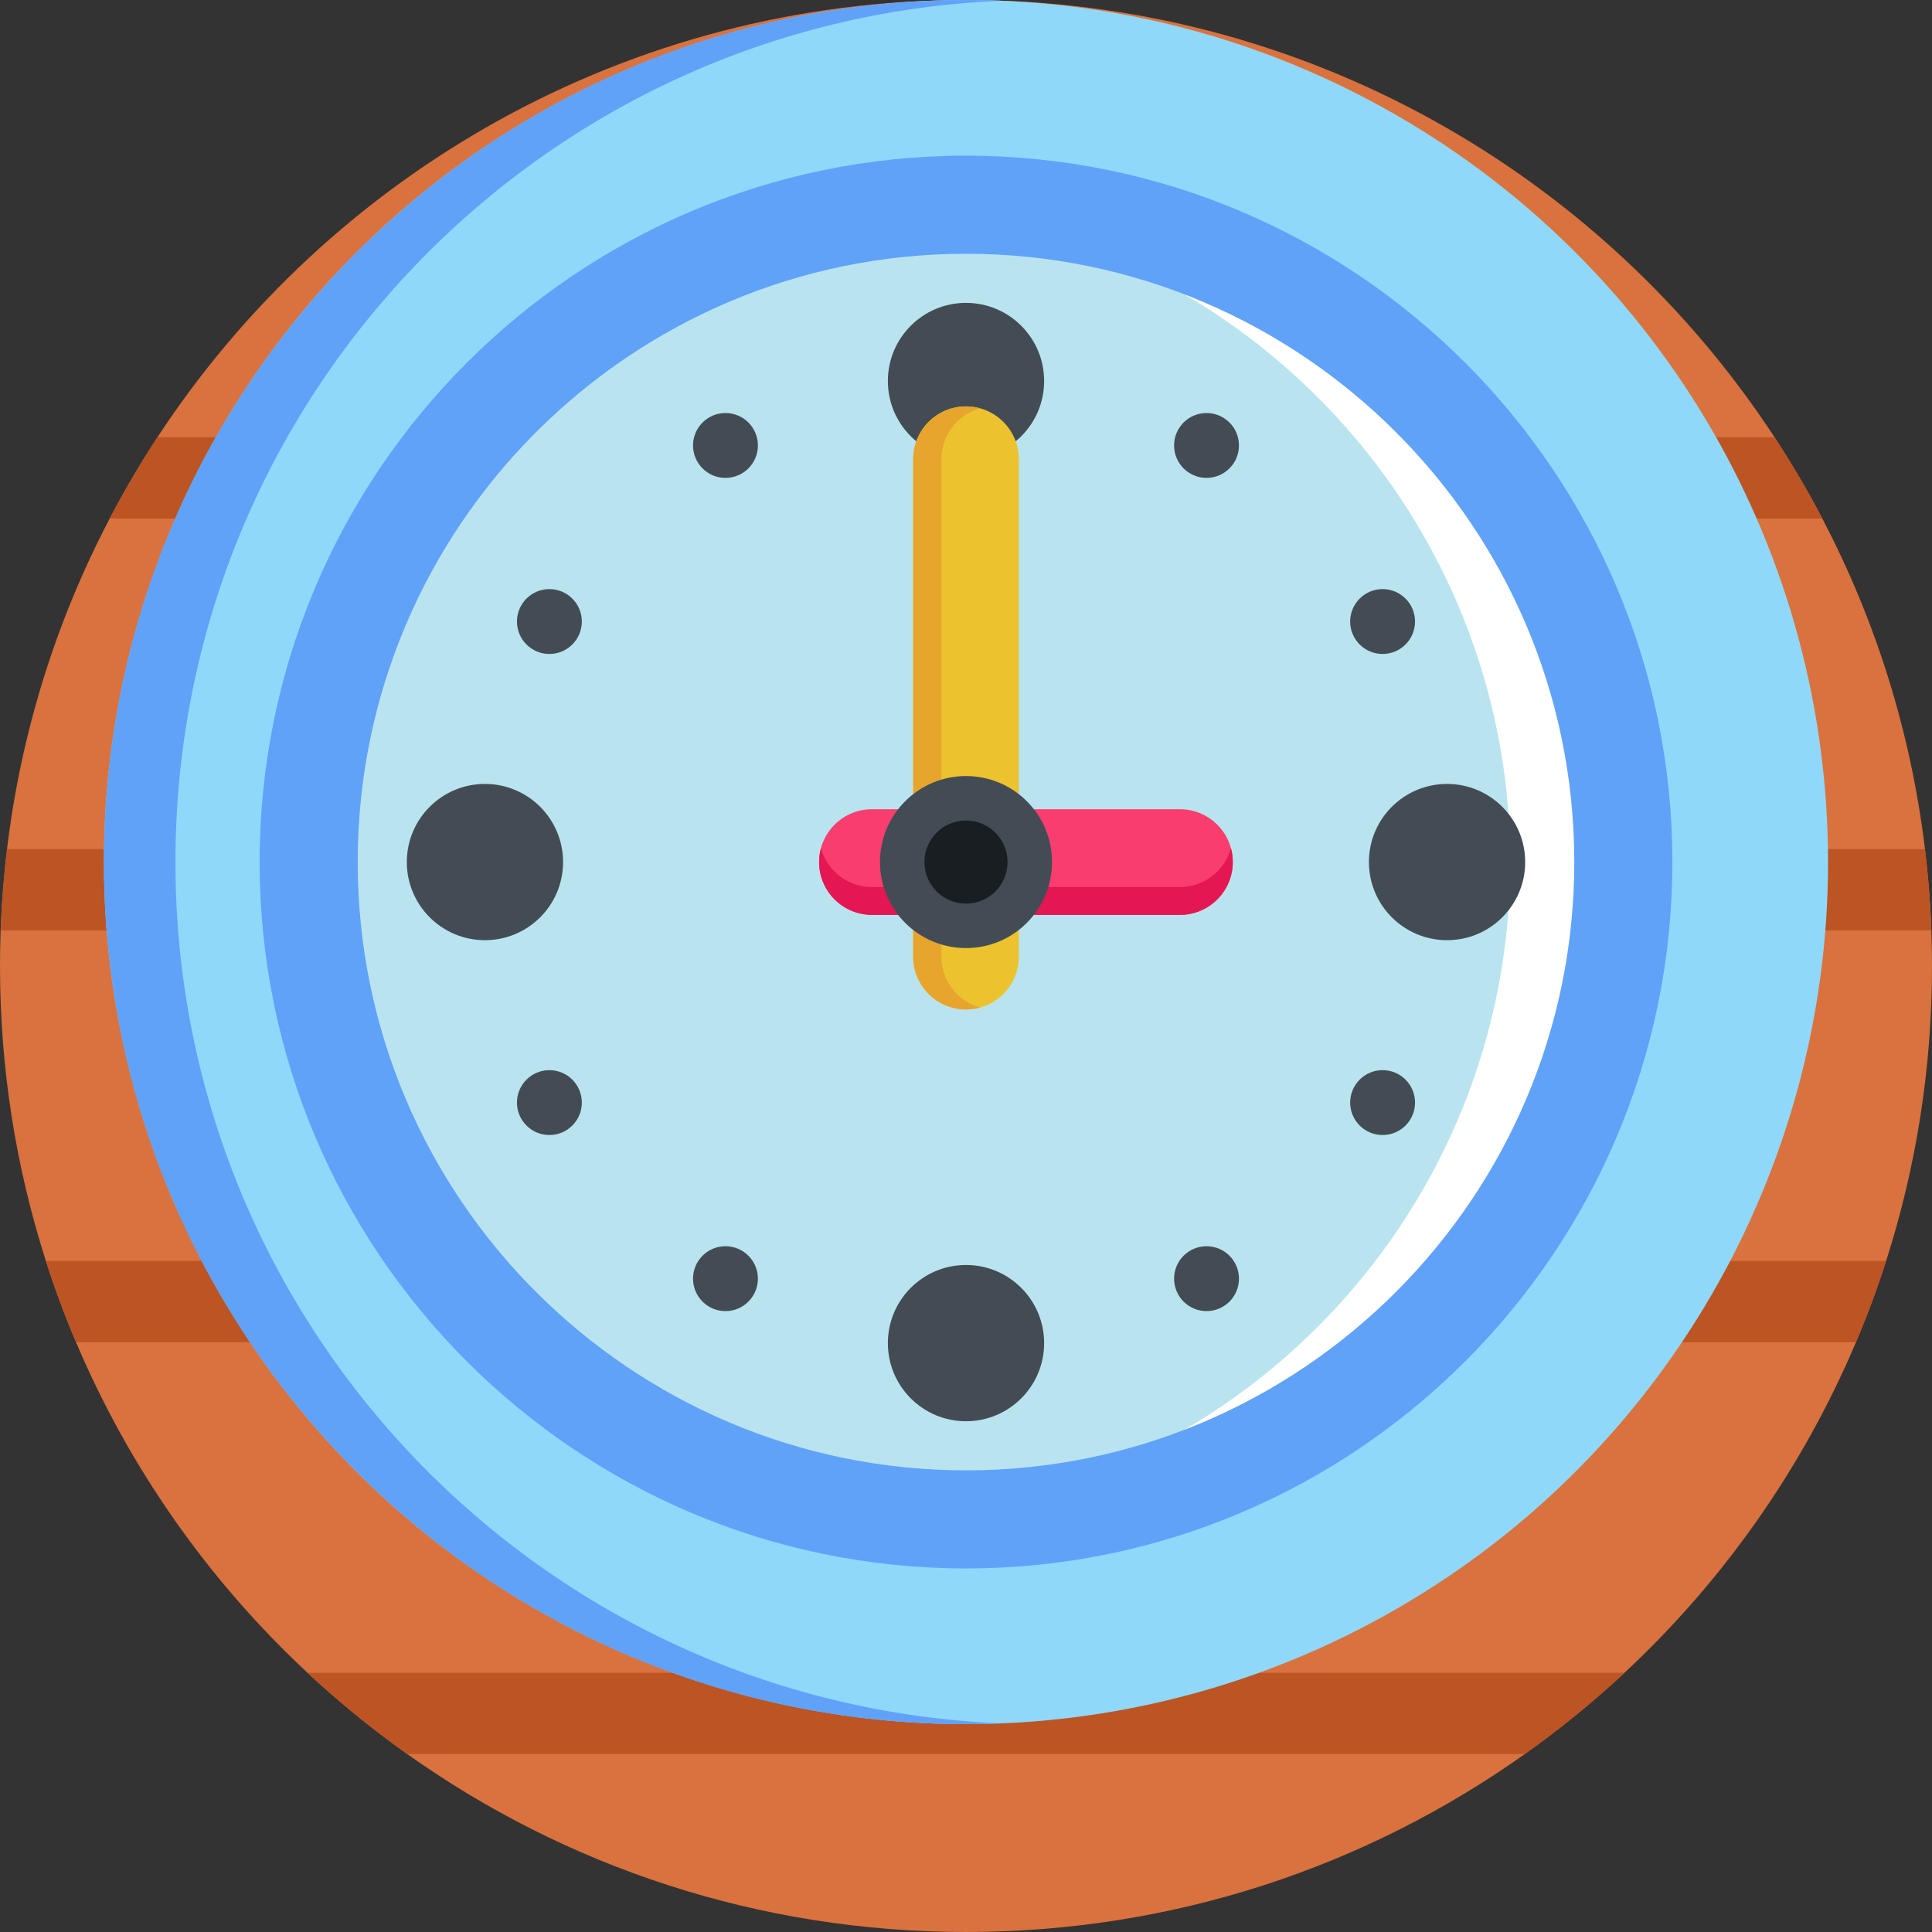 <svg id="Capa_1" enable-background="new 0 0 512 512" height="512" viewBox="0 0 512 512" width="512" xmlns="http://www.w3.org/2000/svg"><rect x="0" y="0" width="512" height="512" fill="#333333" stroke="none"/><g><path d="m512 256c0 27.26-4.26 53.53-12.16 78.17-2.34 7.33-5.01 14.51-7.99 21.53-14.14 33.42-35.18 63.22-61.34 87.61-8.31 7.74-17.13 14.93-26.42 21.53-41.8 29.7-92.91 47.16-148.09 47.16s-106.29-17.46-148.09-47.16c-9.29-6.6-18.11-13.79-26.42-21.53-26.16-24.39-47.2-54.19-61.34-87.61-2.98-7.02-5.65-14.2-7.99-21.53-7.9-24.64-12.16-50.91-12.16-78.17 0-3.16.06-6.3.17-9.44.26-7.26.83-14.44 1.69-21.54 3.77-31.29 13.19-60.84 27.21-87.6 3.87-7.4 8.1-14.59 12.65-21.54 45.72-69.78 124.62-115.88 214.28-115.88s168.56 46.1 214.28 115.88c4.55 6.95 8.78 14.14 12.65 21.54 14.02 26.76 23.44 56.31 27.21 87.6.86 7.1 1.43 14.28 1.69 21.54.11 3.14.17 6.28.17 9.44z" fill="#d9723e"/><path d="m430.51 443.31c-8.31 7.74-17.13 14.93-26.42 21.53h-296.18c-9.29-6.6-18.11-13.79-26.42-21.53z" fill="#bd5423"/><path d="m499.84 334.17c-2.34 7.33-5.01 14.51-7.99 21.53h-471.7c-2.98-7.02-5.65-14.2-7.99-21.53z" fill="#bd5423"/><path d="m511.83 246.56h-511.66c.26-7.26.83-14.44 1.69-21.54h508.28c.86 7.1 1.43 14.28 1.69 21.54z" fill="#bd5423"/><path d="m482.93 137.42h-453.86c3.87-7.4 8.1-14.59 12.65-21.54h428.56c4.55 6.95 8.78 14.14 12.65 21.54z" fill="#bd5423"/><circle cx="256" cy="228.455" fill="#90d8f9" r="228.455"/><path d="m265.475 456.715c-3.14.14-6.3.2-9.48.2-126.17 0-228.45-102.28-228.45-228.46 0-126.17 102.28-228.45 228.45-228.45 3.18 0 6.34.06 9.48.2-121.78 4.96-218.98 105.26-218.98 228.25 0 123 97.2 223.3 218.98 228.26z" fill="#61a2f9"/><circle cx="256" cy="228.455" fill="#b9e4ef" r="174.2"/><path d="m430.2 228.45c0 96.21-77.99 174.21-174.2 174.21-5.05 0-10.04-.21-14.98-.64 89.19-7.6 159.21-82.41 159.21-173.57 0-91.15-70.02-165.96-159.21-173.56 4.94-.43 9.93-.64 14.98-.64 96.21 0 174.2 78 174.2 174.2z" fill="#fff"/><path d="m256 415.655c-103.223 0-187.2-83.978-187.2-187.2s83.978-187.2 187.2-187.2 187.2 83.978 187.2 187.2-83.977 187.2-187.2 187.2zm0-348.4c-88.886 0-161.2 72.314-161.2 161.2s72.314 161.2 161.2 161.2 161.2-72.314 161.2-161.2-72.314-161.2-161.2-161.2z" fill="#61a2f9"/><g fill="#434c54"><circle cx="256" cy="355.939" r="20.706"/><circle cx="256" cy="100.971" r="20.706"/></g><g fill="#434c54"><circle cx="128.516" cy="228.455" r="20.706"/><circle cx="383.484" cy="228.455" r="20.706"/></g><path d="m256 107.7c-7.731 0-13.998 6.267-13.998 13.998v131.827c0 7.731 6.267 13.998 13.998 13.998 7.731 0 13.998-6.267 13.998-13.998v-131.827c0-7.731-6.267-13.998-13.998-13.998z" fill="#ecc32e"/><path d="m259.742 267.006c-1.19.33-2.44.51-3.74.51-7.73 0-14-6.26-14-13.99v-131.83c0-7.73 6.27-14 14-14 1.3 0 2.55.18 3.74.51-5.91 1.64-10.25 7.06-10.25 13.49v131.83c0 6.43 4.34 11.85 10.25 13.48z" fill="#e7a52e"/><path d="m326.7 228.455c0-7.731-6.267-13.998-13.998-13.998h-81.632c-7.731 0-13.998 6.267-13.998 13.998 0 7.731 6.267 13.998 13.998 13.998h81.632c7.731 0 13.998-6.267 13.998-13.998z" fill="#f93d6e"/><path d="m326.702 228.453c0 7.74-6.27 14-14 14h-81.63c-3.86 0-7.36-1.57-9.9-4.1-2.53-2.53-4.1-6.03-4.1-9.9 0-1.28.17-2.52.49-3.69.65 2.39 1.92 4.52 3.61 6.21 2.54 2.53 6.04 4.1 9.9 4.1h81.63c6.45 0 11.89-4.37 13.51-10.31.32 1.17.49 2.41.49 3.69z" fill="#e41753"/><g fill="#434c54"><circle cx="192.258" cy="118.051" r="8.597"/><circle cx="319.742" cy="338.859" r="8.597"/><circle cx="145.596" cy="164.713" r="8.597"/><circle cx="366.404" cy="292.197" r="8.597"/><circle cx="145.596" cy="292.197" r="8.597"/><circle cx="366.404" cy="164.713" r="8.597"/><circle cx="192.258" cy="338.859" r="8.597"/><circle cx="319.742" cy="118.051" r="8.597"/><circle cx="256" cy="228.455" r="22.796"/></g><circle cx="256" cy="228.455" fill="#181e21" r="11.014"/></g></svg>